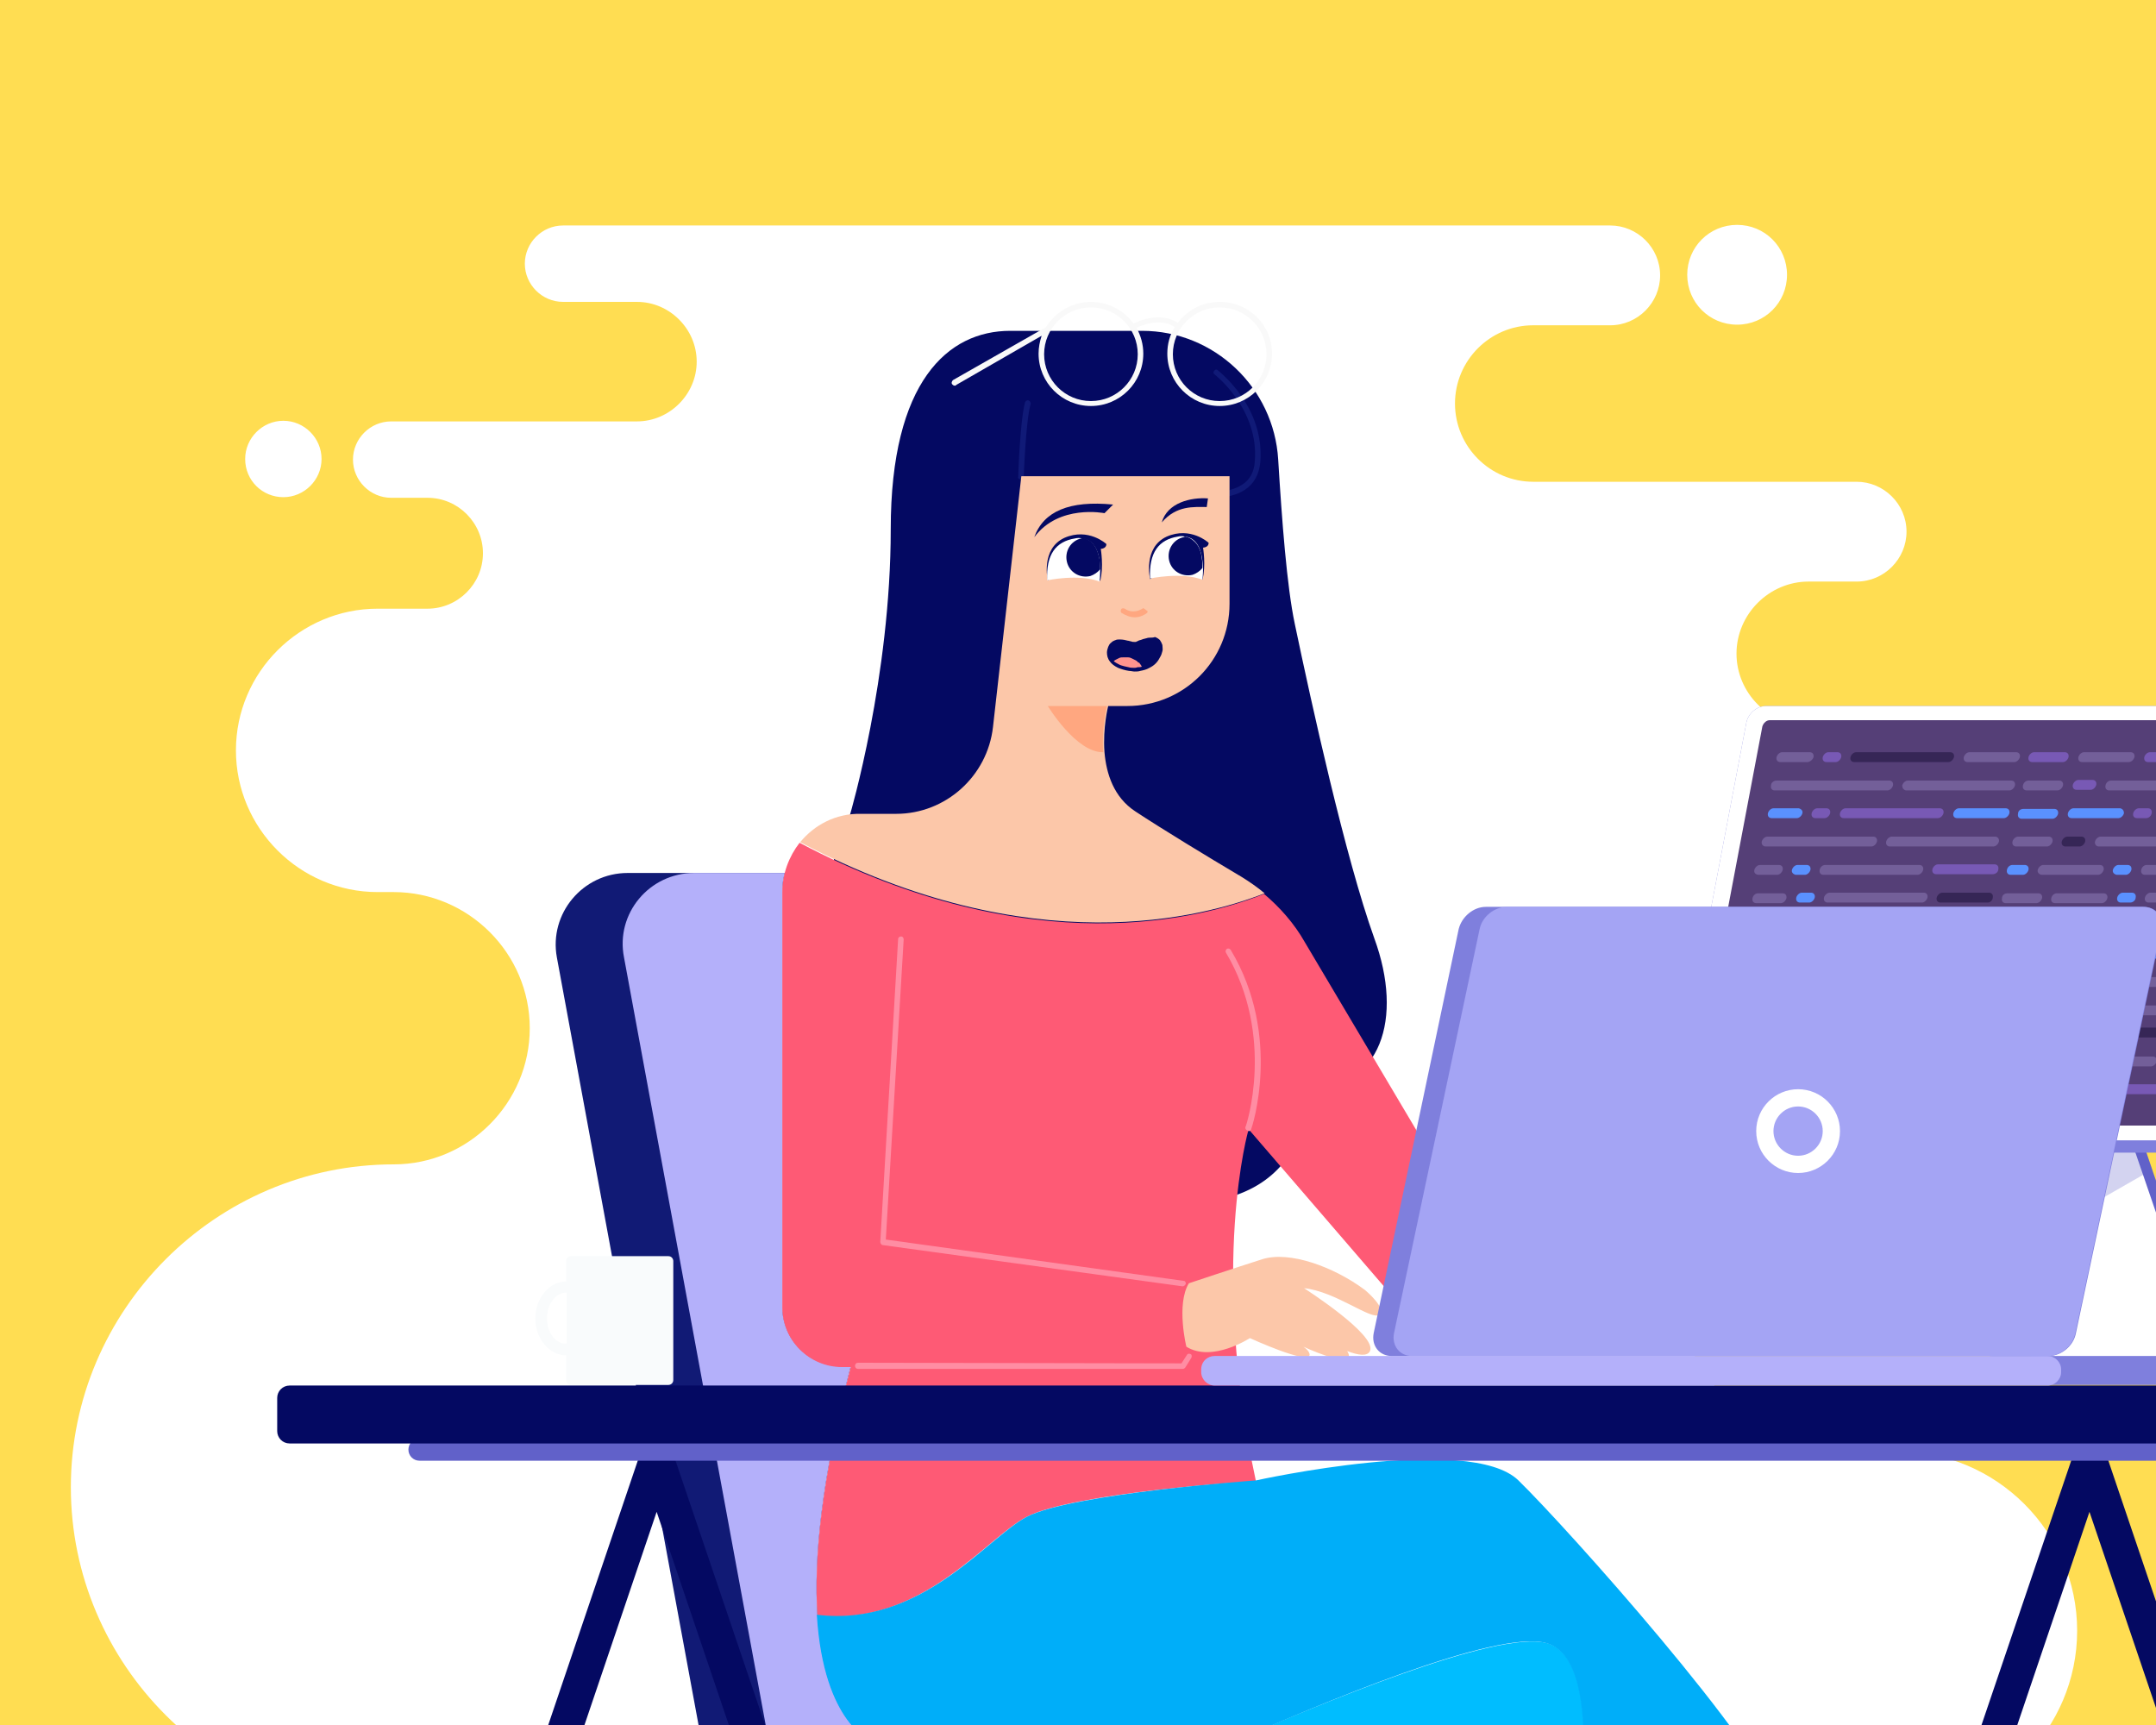 <?xml version="1.0" encoding="utf-8"?>
<!-- Generator: Adobe Illustrator 22.0.1, SVG Export Plug-In . SVG Version: 6.00 Build 0)  -->
<svg version="1.1" id="Capa_1" xmlns="http://www.w3.org/2000/svg" xmlns:xlink="http://www.w3.org/1999/xlink" x="0px" y="0px"
	 viewBox="0 0 350 280" style="enable-background:new 0 0 350 280;" xml:space="preserve">
<style type="text/css">
	.st0{clip-path:url(#SVGID_2_);fill-rule:evenodd;clip-rule:evenodd;fill:#FFDD52;}
	.st1{clip-path:url(#SVGID_2_);}
	.st2{fill-rule:evenodd;clip-rule:evenodd;fill:#FFFFFF;}
	.st3{fill:#040962;}
	.st4{fill:#FFFFFF;}
	.st5{fill:#3C4AA0;}
	.st6{fill:#111A75;}
	.st7{fill:#B4B0FA;}
	.st8{fill:#101A77;}
	.st9{fill:#FCC7A9;}
	.st10{fill:#FE5A75;}
	.st11{fill:#00BDFF;}
	.st12{fill:#00AEF9;}
	.st13{fill:#FFA780;}
	.st14{fill:#FF8DA3;}
	.st15{fill:#F9F9F9;}
	.st16{fill:#F9FBFC;}
	.st17{fill:#6161C9;}
	.st18{fill:#7F7FDD;}
	.st19{opacity:0.28;fill:#6161C9;}
	.st20{fill:#553F77;}
	.st21{fill:#5A91FF;}
	.st22{fill:#362656;}
	.st23{fill:#7859B5;}
	.st24{fill:#735F99;}
	.st25{fill:#FF6498;}
	.st26{fill:#FFEE4D;}
	.st27{fill:#A4A4F4;}
	.st28{fill:#FF948E;}
</style>
<g>
	<defs>
		<rect id="SVGID_1_" transform="matrix(-1 -1.224647e-16 1.224647e-16 -1 350 280)" width="350" height="280"/>
	</defs>
	<clipPath id="SVGID_2_">
		<use xlink:href="#SVGID_1_"  style="overflow:visible;"/>
	</clipPath>
	<rect x="-56.4" y="-60.9" class="st0" width="461.7" height="461.7"/>
	<g class="st1">
		<path class="st2" d="M63.9,293.8c-28.8,0-52.4-23.6-52.4-52.4l0,0c0-28.8,23.6-52.4,52.4-52.4l0,0c12.2,0,22.1-10,22.1-22.1l0,0
			c0-12.2-10-22.1-22.1-22.1h-2.6c-12.7,0-23-10.4-23-23l0,0c0-12.7,10.4-23,23-23h8.1c4.9,0,9-4,9-9l0,0c0-4.9-4-9-9-9h-5.9
			c-3.4,0-6.2-2.8-6.2-6.2l0,0c0-3.4,2.8-6.2,6.2-6.2h39.9c5.3,0,9.7-4.4,9.7-9.7l0,0c0-5.3-4.4-9.7-9.7-9.7H91.4
			c-3.4,0-6.2-2.8-6.2-6.2v0c0-3.4,2.8-6.2,6.2-6.2h170c4.4,0,8.1,3.6,8.1,8.1v0c0,4.4-3.6,8.1-8.1,8.1h-12.5
			c-7,0-12.7,5.7-12.7,12.7v0c0,7,5.7,12.7,12.7,12.7h52.5c4.4,0,8.1,3.6,8.1,8.1l0,0c0,4.4-3.6,8.1-8.1,8.1h-7.8
			c-6.4,0-11.7,5.3-11.7,11.7l0,0c0,6.4,5.3,11.7,11.7,11.7h10.5c16.5,0,30,13.5,30,30l0,0c0,16.5-13.5,30-30,30h-3.4
			c-15.9,0-28.9,13-28.9,28.9l0,0c0,15.9,13,28.9,28.9,28.9h7.4c16,0,29.1,13.1,29.1,29.1l0,0c0,16-13.1,29.1-29.1,29.1
			C225.3,293.8,146.8,293.8,63.9,293.8L63.9,293.8z M282,52.7c4.5,0,8.1-3.6,8.1-8.1c0-4.5-3.6-8.1-8.1-8.1c-4.5,0-8.1,3.6-8.1,8.1
			C273.9,49.1,277.5,52.7,282,52.7L282,52.7z M46,80.7c3.4,0,6.2-2.8,6.2-6.2c0-3.4-2.8-6.2-6.2-6.2c-3.4,0-6.2,2.8-6.2,6.2
			C39.8,78,42.6,80.7,46,80.7z"/>
	</g>
	<g class="st1">
		<g>
			<g>
				<g>
					<path class="st6" d="M90.4,155.4l23.5,127.3h27.8c0,0-7.9-2.7-9-20.6c-0.6-9,0.6-21.9,5.4-40.3h-1.4c-5.3,0-9.7-4.3-9.7-9.7
						v-67.4c0-1,0.1-2,0.4-3h-25.5C94.6,141.7,89.1,148.3,90.4,155.4z"/>
					<path class="st7" d="M101.3,155.4l23.5,127.3h16.9c0,0-7.9-2.7-9-20.6c-0.6-9,0.6-21.9,5.4-40.3h-1.4c-5.3,0-9.7-4.3-9.7-9.7
						v-67.4c0-1,0.1-2,0.4-3h-14.7C105.4,141.7,99.9,148.3,101.3,155.4z"/>
				</g>
			</g>
			<g>
				<path class="st3" d="M138,132.2L138,132.2c0,0,6.6-22.3,6.6-46.3c0-24,9.3-32.2,19.4-32.2h21.4c11.7,0,21.4,9.2,22.1,20.9
					c0.6,9.8,1.4,20.6,2.7,26.7c2.7,12.9,8.2,37.9,12.9,51c4.8,13.1,1,24.4-10.7,24.6c0,0,1,23.8-30.7,17.3
					c-30-6.1-50.2-15.2-47-51.3C135.3,139.2,136.3,135.5,138,132.2z"/>
				<path class="st8" d="M196.7,80.8c2,0,3.9-0.3,5.4-1.3c1.5-1,2.3-2.5,2.5-4.5c0.7-9-6.6-14.6-6.9-14.9c-0.2-0.2-0.5-0.1-0.6,0.1
					c-0.2,0.2-0.1,0.5,0.1,0.6c0.1,0.1,7.2,5.6,6.5,14.1c-0.1,1.7-0.8,3-2.1,3.8c-4,2.6-12.3-0.1-12.4-0.1c-0.2-0.1-0.5,0.1-0.6,0.3
					c-0.1,0.2,0.1,0.5,0.3,0.6C189.2,79.5,193,80.8,196.7,80.8z"/>
				<path class="st8" d="M165.7,77.8c0.2,0,0.5-0.2,0.5-0.4c0-0.1,0.3-8.9,1.1-11.8c0.1-0.2-0.1-0.5-0.3-0.6
					c-0.3-0.1-0.5,0.1-0.6,0.3c-0.8,3-1.1,11.7-1.1,12.1C165.2,77.6,165.4,77.8,165.7,77.8C165.7,77.8,165.7,77.8,165.7,77.8z"/>
				<path class="st9" d="M129.9,136.7c37.6,19.9,65.7,12.1,75.4,8.3c-1.2-1-2.5-1.9-3.8-2.7c-5.4-3.2-12.8-7.7-17.2-10.6
					c-3.5-2.3-4.7-6.1-5-9.6c-0.3-4,0.6-7.5,0.6-7.5h3.1c9.2,0,16.6-7.4,16.6-16.6V77.3h-33.8l-4.6,40.7c-0.9,8-7.7,14.1-15.7,14.1
					h-5.7C135.7,132,132.2,133.9,129.9,136.7z"/>
				<path class="st10" d="M166.7,246.2c-6.5,3.3-17.2,18-34,16c-0.6-9,0.6-21.9,5.4-40.3h-1.4c-5.3,0-9.7-4.3-9.7-9.7v-67.4
					c0-3,1.1-5.8,2.8-8c37.6,19.9,65.7,12.2,75.4,8.3c2.6,2.2,4.9,4.8,6.6,7.8l23.2,39.1c1.4,2.4,4,3.9,6.8,3.9h2.3v21.9H238
					c-3.5,0-6.9-1.5-9.2-4.2l-26.1-30.3c0,0-6.4,22,1.2,57.2l0,0C203.9,240.3,174.2,242.3,166.7,246.2z"/>
				<path class="st11" d="M251.1,266.7c10.6,2.9,4.1,35.6,4.1,35.6l0,0c-0.1,0.5-5,38.8-3.4,41.7c1.6,2.9,4.1,9.5-3.4,14.4
					c0,0,3.4,12.4-8.6,11h-3.4l0,0h-13.8l-0.8-86.8h-21.4C213.6,276.9,242.9,264.5,251.1,266.7z"/>
				<path class="st12" d="M166.7,246.2c7.4-3.8,37.2-5.9,37.2-5.9l0,0c0,0,0,0,0,0c0,0,34.7-7.7,42.6,0c7.9,7.7,39.7,43.3,42.4,53.2
					c1.7,6.4,0,10.6,0,10.6s6.1,2.4,7.9,6.1c3.8,7.9-3.8,14-3.8,14l0,0c0,0-4.6,1-10.8,8.5l-27.1-30.4c0,0,0,0,0,0l0,0
					c0,0,6.5-32.7-4.1-35.6c-8.1-2.3-37.5,10.2-50.6,16h-58.8c0,0-7.9-2.7-9-20.6C149.6,264.2,160.3,249.5,166.7,246.2z"/>
				<path class="st13" d="M170.1,114.6c0,0,4.6,7.6,9,7.5c-0.3-4,0.6-7.5,0.6-7.5H170.1z"/>
				<g>
					<path class="st14" d="M202.7,183.6c0.2,0,0.4-0.1,0.4-0.3c0.1-0.1,5.1-15.1-3.3-29.1c-0.1-0.2-0.4-0.3-0.6-0.2
						c-0.2,0.1-0.3,0.4-0.2,0.6c8.1,13.6,3.3,28.2,3.2,28.3c-0.1,0.2,0,0.5,0.3,0.6C202.6,183.5,202.6,183.6,202.7,183.6z"/>
					<path class="st14" d="M192,208.8c0.2,0,0.4-0.2,0.5-0.4c0-0.3-0.1-0.5-0.4-0.5l-48.3-6.7l2.9-48.7c0-0.3-0.2-0.5-0.4-0.5
						c-0.3,0-0.5,0.2-0.5,0.4l-2.9,49.2c0,0.2,0.2,0.5,0.4,0.5L192,208.8C191.9,208.8,192,208.8,192,208.8z"/>
					<path class="st14" d="M192,222.2c0.2,0,0.3-0.1,0.4-0.2l1-1.6c0.1-0.2,0.1-0.5-0.1-0.6c-0.2-0.1-0.5-0.1-0.6,0.1l-0.9,1.4
						l-52.5-0.1h0c-0.3,0-0.5,0.2-0.5,0.5c0,0.3,0.2,0.5,0.5,0.5L192,222.2L192,222.2z"/>
				</g>
				<path class="st15" d="M154.6,62.4c0.1,0.1,0.2,0.2,0.4,0.2c0.1,0,0.2,0,0.2-0.1l13.9-8c-0.3,0.9-0.5,1.9-0.5,2.9
					c0,4.7,3.8,8.5,8.5,8.5c4.7,0,8.5-3.8,8.5-8.5c0-1.5-0.4-2.9-1.1-4.2c3.5-1.6,5.5-0.6,6.2-0.1c-0.8,1.3-1.2,2.7-1.2,4.3
					c0,4.7,3.8,8.5,8.5,8.5s8.5-3.8,8.5-8.5S202.7,49,198,49c-2.8,0-5.2,1.3-6.8,3.4c-0.9-0.6-3.3-1.7-7.2,0.1
					c-1.5-2.1-4.1-3.5-6.9-3.5c-3.1,0-5.8,1.7-7.3,4.1l-15.1,8.6C154.5,61.9,154.4,62.2,154.6,62.4z M190.4,57.5
					c0-4.2,3.4-7.6,7.6-7.6c4.2,0,7.6,3.4,7.6,7.6s-3.4,7.6-7.6,7.6C193.8,65.1,190.4,61.7,190.4,57.5z M169.5,57.5
					c0-4.2,3.4-7.6,7.6-7.6c4.2,0,7.6,3.4,7.6,7.6s-3.4,7.6-7.6,7.6C172.9,65.1,169.5,61.7,169.5,57.5z"/>
			</g>
			<path class="st16" d="M86.9,214c0,3.3,2.3,6,5,6c0,0,0,0,0,0v4c0,0.4,0.3,0.8,0.8,0.8h15.8c0.4,0,0.8-0.3,0.8-0.8v-19.3
				c0-0.4-0.3-0.8-0.8-0.8H92.7c-0.4,0-0.8,0.3-0.8,0.8v3.3c0,0,0,0,0,0C89.2,208,86.9,210.7,86.9,214z M88.8,214
				c0-2.3,1.4-4.2,3.2-4.2c0,0,0,0,0,0v8.3c0,0,0,0,0,0C90.2,218.2,88.8,216.3,88.8,214z"/>
			<g>
				<polygon class="st3" points="103.6,236.9 109.6,236.9 165.8,402.8 159.9,402.8 106.6,245.4 53.3,402.8 47.4,402.8 				"/>
				<polygon class="st3" points="342.2,236.9 398.4,402.8 392.6,402.8 339.2,245.4 285.9,402.8 280,402.8 336.3,236.9 				"/>
			</g>
			<g>
				<g>
					<polygon class="st17" points="321.9,180.8 327.3,202.5 332.1,222.5 360.6,222.5 349.4,189.9 346.3,180.8 					"/>
					<polygon class="st4" points="320.1,180.8 325.7,203.4 330.3,222.5 358.8,222.5 347.9,190.7 344.5,180.8 					"/>
					<path class="st18" d="M323.6,220.1h46.3c1,0,1.7,0.8,1.7,1.7v1.3c0,1-0.8,1.7-1.7,1.7h-46.3c-1,0-1.7-0.8-1.7-1.7v-1.3
						C321.8,220.8,322.6,220.1,323.6,220.1z"/>
					<polygon class="st19" points="320.1,180.8 325.7,203.4 327.3,202.5 347.9,190.7 349.4,189.9 346.3,180.8 					"/>
				</g>
				<g>
					<path class="st18" d="M273.3,187.1h103.8c1.5,0,2.9-1.2,3.2-2.7l12.7-66.7c0.1-0.7,0-1.4-0.4-1.9l-0.3-0.4
						c-0.4-0.5-1-0.8-1.8-0.8H286.7c-1.5,0-2.9,1.2-3.2,2.7L270.8,184c-0.1,0.7,0,1.4,0.4,1.9l0.3,0.4
						C272,186.8,272.6,187.1,273.3,187.1z"/>
					<path class="st4" d="M273.3,185.1h102.2c1.5,0,2.9-1.2,3.2-2.7l12.4-65.1c0.3-1.5-0.7-2.7-2.2-2.7H286.7
						c-1.5,0-2.9,1.2-3.2,2.7l-12.4,65.1C270.8,183.9,271.8,185.1,273.3,185.1z"/>
					<path class="st20" d="M274.7,182.7H375c0.5,0,1-0.4,1.2-1l12.2-63.8c0.1-0.5-0.2-1-0.8-1H287.3c-0.5,0-1,0.4-1.2,1L274,181.8
						C273.9,182.3,274.2,182.7,274.7,182.7z"/>
					<g>
						<g>
							<path class="st23" d="M350.2,123.7h-1.5c-0.4,0-0.7-0.3-0.6-0.8c0.1-0.4,0.5-0.8,0.9-0.8h1.5c0.4,0,0.7,0.3,0.6,0.8
								C351,123.3,350.6,123.7,350.2,123.7z"/>
							<path class="st23" d="M334.9,123.7h-5c-0.4,0-0.7-0.3-0.6-0.8c0.1-0.4,0.5-0.8,0.9-0.8h5c0.4,0,0.7,0.3,0.6,0.8
								C335.7,123.3,335.3,123.7,334.9,123.7z"/>
							<path class="st24" d="M345.6,123.7H338c-0.4,0-0.7-0.3-0.6-0.8c0.1-0.4,0.5-0.8,0.9-0.8h7.6c0.4,0,0.7,0.3,0.6,0.8
								C346.4,123.3,346,123.7,345.6,123.7z"/>
							<path class="st24" d="M342.7,126.7H358c0.4,0,0.7,0.3,0.6,0.8c-0.1,0.4-0.5,0.8-0.9,0.8h-15.3c-0.4,0-0.7-0.3-0.6-0.8
								C341.9,127,342.3,126.7,342.7,126.7z"/>
							<path class="st23" d="M337.1,128.2c-0.4,0-0.7-0.3-0.6-0.8c0.1-0.4,0.5-0.8,0.9-0.8h2.3c0.4,0,0.7,0.3,0.6,0.8
								c-0.1,0.4-0.5,0.8-0.9,0.8H337.1z"/>
							<path class="st24" d="M329.3,126.7h5c0.4,0,0.7,0.3,0.6,0.8c-0.1,0.4-0.5,0.8-0.9,0.8h-5c-0.4,0-0.7-0.3-0.6-0.8
								C328.5,127,328.9,126.7,329.3,126.7z"/>
							<path class="st23" d="M346.9,132.8c-0.4,0-0.7-0.3-0.6-0.8c0.1-0.4,0.5-0.8,0.9-0.8h1.5c0.4,0,0.7,0.3,0.6,0.8
								s-0.5,0.8-0.9,0.8H346.9z"/>
							<path class="st21" d="M344.8,132c-0.1,0.4-0.5,0.8-0.9,0.8h-7.6c-0.4,0-0.7-0.3-0.6-0.8c0.1-0.4,0.5-0.8,0.9-0.8h7.6
								C344.6,131.3,344.8,131.6,344.8,132z"/>
							<path class="st21" d="M328.5,131.3h5c0.4,0,0.7,0.3,0.6,0.8c-0.1,0.4-0.5,0.8-0.9,0.8h-5c-0.4,0-0.7-0.3-0.6-0.8
								C327.6,131.6,328,131.3,328.5,131.3z"/>
							<path class="st24" d="M327.6,135.8h5c0.4,0,0.7,0.3,0.6,0.8c-0.1,0.4-0.5,0.8-0.9,0.8h-5c-0.4,0-0.7-0.3-0.6-0.8
								C326.8,136.2,327.2,135.8,327.6,135.8z"/>
							<path class="st22" d="M335.6,135.8h2.3c0.4,0,0.7,0.3,0.6,0.8c-0.1,0.4-0.5,0.8-0.9,0.8h-2.3c-0.4,0-0.7-0.3-0.6-0.8
								C334.8,136.2,335.2,135.8,335.6,135.8z"/>
							<path class="st24" d="M340.1,136.6c0.1-0.4,0.5-0.8,0.9-0.8h15.3c0.4,0,0.7,0.3,0.6,0.8c-0.1,0.4-0.5,0.8-0.9,0.8h-15.3
								C340.3,137.4,340,137,340.1,136.6z"/>
							<path class="st21" d="M326.7,140.4h2c0.4,0,0.7,0.3,0.6,0.8c-0.1,0.4-0.5,0.8-0.9,0.8h-2c-0.4,0-0.7-0.3-0.6-0.8
								C325.9,140.7,326.3,140.4,326.7,140.4z"/>
							<path class="st21" d="M343,141.2c0.1-0.4,0.5-0.8,0.9-0.8h1.5c0.4,0,0.7,0.3,0.6,0.8c-0.1,0.4-0.5,0.8-0.9,0.8h-1.5
								C343.2,141.9,342.9,141.6,343,141.2z"/>
							<path class="st24" d="M348.5,140.4h15.3c0.4,0,0.7,0.3,0.6,0.8c-0.1,0.4-0.5,0.8-0.9,0.8h-15.3c-0.4,0-0.7-0.3-0.6-0.8
								C347.7,140.7,348.1,140.4,348.5,140.4z"/>
							<path class="st24" d="M330.8,141.2c0.1-0.4,0.5-0.8,0.9-0.8h9.2c0.4,0,0.7,0.3,0.6,0.8c-0.1,0.4-0.5,0.8-0.9,0.8h-9.2
								C331,141.9,330.7,141.6,330.8,141.2z"/>
							<path class="st24" d="M333.9,145h7.6c0.4,0,0.7,0.3,0.6,0.8c-0.1,0.4-0.5,0.8-0.9,0.8h-7.6c-0.4,0-0.7-0.3-0.6-0.8
								C333.1,145.3,333.5,145,333.9,145z"/>
							<path class="st24" d="M325.9,145h5c0.4,0,0.7,0.3,0.6,0.8c-0.1,0.4-0.5,0.8-0.9,0.8h-5c-0.4,0-0.7-0.3-0.6-0.8
								C325,145.3,325.4,145,325.9,145z"/>
							<path class="st21" d="M345.8,146.5h-1.5c-0.4,0-0.7-0.3-0.6-0.8c0.1-0.4,0.5-0.8,0.9-0.8h1.5c0.4,0,0.7,0.3,0.6,0.8
								C346.7,146.1,346.3,146.5,345.8,146.5z"/>
							<path class="st24" d="M364.1,146.5h-15.3c-0.4,0-0.7-0.3-0.6-0.8c0.1-0.4,0.5-0.8,0.9-0.8h15.3c0.4,0,0.7,0.3,0.6,0.8
								C365,146.1,364.6,146.5,364.1,146.5z"/>
							<path class="st24" d="M337.5,150.3c0.1-0.4,0.5-0.8,0.9-0.8h15.3c0.4,0,0.7,0.3,0.6,0.8c-0.1,0.4-0.5,0.8-0.9,0.8h-15.3
								C337.7,151,337.4,150.7,337.5,150.3z"/>
							<path class="st22" d="M332.8,151c-0.4,0-0.7-0.3-0.6-0.8c0.1-0.4,0.5-0.8,0.9-0.8h2.3c0.4,0,0.7,0.3,0.6,0.8
								c-0.1,0.4-0.5,0.8-0.9,0.8H332.8z"/>
							<path class="st24" d="M325,149.5h5c0.4,0,0.7,0.3,0.6,0.8c-0.1,0.4-0.5,0.8-0.9,0.8h-5c-0.4,0-0.7-0.3-0.6-0.8
								C324.2,149.9,324.6,149.5,325,149.5z"/>
							<path class="st23" d="M341.9,154.8c0.1-0.4,0.5-0.8,0.9-0.8h1.5c0.4,0,0.7,0.3,0.6,0.8c-0.1,0.4-0.5,0.8-0.9,0.8h-1.5
								C342.1,155.6,341.9,155.3,341.9,154.8z"/>
							<path class="st22" d="M324.1,154.1h5c0.4,0,0.7,0.3,0.6,0.8c-0.1,0.4-0.5,0.8-0.9,0.8h-5c-0.4,0-0.7-0.3-0.6-0.8
								C323.3,154.4,323.7,154.1,324.1,154.1z"/>
							<path class="st21" d="M362.4,155.6h-15.3c-0.4,0-0.7-0.3-0.6-0.8c0.1-0.4,0.5-0.8,0.9-0.8h15.3c0.4,0,0.7,0.3,0.6,0.8
								C363.2,155.3,362.8,155.6,362.4,155.6z"/>
							<path class="st23" d="M339.5,155.6h-7.6c-0.4,0-0.7-0.3-0.6-0.8c0.1-0.4,0.5-0.8,0.9-0.8h7.6c0.4,0,0.7,0.3,0.6,0.8
								C340.3,155.3,339.9,155.6,339.5,155.6z"/>
							<path class="st23" d="M323.2,158.6h2c0.4,0,0.7,0.3,0.6,0.8c-0.1,0.4-0.5,0.8-0.9,0.8h-2c-0.4,0-0.7-0.3-0.6-0.8
								C322.4,159,322.8,158.6,323.2,158.6z"/>
							<path class="st21" d="M341.7,160.2h-1.5c-0.4,0-0.7-0.3-0.6-0.8c0.1-0.4,0.5-0.8,0.9-0.8h1.5c0.4,0,0.7,0.3,0.6,0.8
								C342.5,159.8,342.1,160.2,341.7,160.2z"/>
							<path class="st24" d="M360,160.2h-15.3c-0.4,0-0.7-0.3-0.6-0.8c0.1-0.4,0.5-0.8,0.9-0.8h15.3c0.4,0,0.7,0.3,0.6,0.8
								C360.8,159.8,360.4,160.2,360,160.2z"/>
							<path class="st24" d="M337.1,160.2H328c-0.4,0-0.7-0.3-0.6-0.8c0.1-0.4,0.5-0.8,0.9-0.8h9.2c0.4,0,0.7,0.3,0.6,0.8
								C337.9,159.8,337.5,160.2,337.1,160.2z"/>
							<path class="st23" d="M322.4,163.2h5c0.4,0,0.7,0.3,0.6,0.8s-0.5,0.8-0.9,0.8h-5c-0.4,0-0.7-0.3-0.6-0.8
								C321.5,163.5,322,163.2,322.4,163.2z"/>
							<path class="st21" d="M330.4,163.2h2.3c0.4,0,0.7,0.3,0.6,0.8c-0.1,0.4-0.5,0.8-0.9,0.8h-2.3c-0.4,0-0.7-0.3-0.6-0.8
								C329.6,163.5,330,163.2,330.4,163.2z"/>
							<path class="st24" d="M335.8,163.2H351c0.4,0,0.7,0.3,0.6,0.8c-0.1,0.4-0.5,0.8-0.9,0.8h-15.3c-0.4,0-0.7-0.3-0.6-0.8
								C334.9,163.5,335.4,163.2,335.8,163.2z"/>
							<path class="st22" d="M316.3,123.7h-15.3c-0.4,0-0.7-0.3-0.6-0.8c0.1-0.4,0.5-0.8,0.9-0.8h15.3c0.4,0,0.7,0.3,0.6,0.8
								C317.1,123.3,316.7,123.7,316.3,123.7z"/>
							<path class="st23" d="M298,123.7h-1.5c-0.4,0-0.7-0.3-0.6-0.8c0.1-0.4,0.5-0.8,0.9-0.8h1.5c0.4,0,0.7,0.3,0.6,0.8
								C298.8,123.3,298.4,123.7,298,123.7z"/>
							<path class="st24" d="M293.4,123.7H289c-0.4,0-0.7-0.3-0.6-0.8c0.1-0.4,0.5-0.8,0.9-0.8h4.5c0.4,0,0.7,0.3,0.6,0.8
								C294.3,123.3,293.8,123.7,293.4,123.7z"/>
							<path class="st24" d="M327,123.7h-7.6c-0.4,0-0.7-0.3-0.6-0.8c0.1-0.4,0.5-0.8,0.9-0.8h7.6c0.4,0,0.7,0.3,0.6,0.8
								C327.8,123.3,327.4,123.7,327,123.7z"/>
							<path class="st24" d="M308.8,127.5c0.1-0.4,0.5-0.8,0.9-0.8h16.8c0.4,0,0.7,0.3,0.6,0.8c-0.1,0.4-0.5,0.8-0.9,0.8h-16.8
								C309,128.2,308.8,127.9,308.8,127.5z"/>
							<path class="st24" d="M288.4,126.7h18.3c0.4,0,0.7,0.3,0.6,0.8c-0.1,0.4-0.5,0.8-0.9,0.8h-18.3c-0.4,0-0.7-0.3-0.6-0.8
								C287.5,127,288,126.7,288.4,126.7z"/>
							<path class="st23" d="M294.7,132.8c-0.4,0-0.7-0.3-0.6-0.8c0.1-0.4,0.5-0.8,0.9-0.8h1.5c0.4,0,0.7,0.3,0.6,0.8
								c-0.1,0.4-0.5,0.8-0.9,0.8H294.7z"/>
							<path class="st21" d="M292.6,132c-0.1,0.4-0.5,0.8-0.9,0.8h-4.1c-0.4,0-0.7-0.3-0.6-0.8c0.1-0.4,0.5-0.8,0.9-0.8h4.1
								C292.4,131.3,292.7,131.6,292.6,132z"/>
							<path class="st21" d="M325.3,132.8h-7.6c-0.4,0-0.7-0.3-0.6-0.8c0.1-0.4,0.5-0.8,0.9-0.8h7.6c0.4,0,0.7,0.3,0.6,0.8
								C326.1,132.4,325.7,132.8,325.3,132.8z"/>
							<path class="st23" d="M314.6,132.8h-15.3c-0.4,0-0.7-0.3-0.6-0.8c0.1-0.4,0.5-0.8,0.9-0.8h15.3c0.4,0,0.7,0.3,0.6,0.8
								C315.4,132.4,315,132.8,314.6,132.8z"/>
							<path class="st24" d="M286,136.6c0.1-0.4,0.5-0.8,0.9-0.8h17.2c0.4,0,0.7,0.3,0.6,0.8c-0.1,0.4-0.5,0.8-0.9,0.8h-17.2
								C286.2,137.4,285.9,137,286,136.6z"/>
							<path class="st24" d="M324.5,136.6c-0.1,0.4-0.5,0.8-0.9,0.8h-16.8c-0.4,0-0.7-0.3-0.6-0.8c0.1-0.4,0.5-0.8,0.9-0.8h16.8
								C324.3,135.8,324.6,136.2,324.5,136.6z"/>
							<path class="st21" d="M290.9,141.2c0.1-0.4,0.5-0.8,0.9-0.8h1.5c0.4,0,0.7,0.3,0.6,0.8c-0.1,0.4-0.5,0.8-0.9,0.8h-1.5
								C291.1,141.9,290.8,141.6,290.9,141.2z"/>
							<path class="st24" d="M296.3,140.4h15.3c0.4,0,0.7,0.3,0.6,0.8c-0.1,0.4-0.5,0.8-0.9,0.8h-15.3c-0.4,0-0.7-0.3-0.6-0.8
								C295.5,140.7,295.9,140.4,296.3,140.4z"/>
							<path class="st24" d="M284.8,141.2c0.1-0.4,0.5-0.8,0.9-0.8h3.1c0.4,0,0.7,0.3,0.6,0.8c-0.1,0.4-0.5,0.8-0.9,0.8h-3.1
								C284.9,141.9,284.7,141.6,284.8,141.2z"/>
							<path class="st23" d="M323.5,141.9h-9.2c-0.4,0-0.7-0.3-0.6-0.8c0.1-0.4,0.5-0.8,0.9-0.8h9.2c0.4,0,0.7,0.3,0.6,0.8
								C324.4,141.6,323.9,141.9,323.5,141.9z"/>
							<path class="st22" d="M322.7,146.5H315c-0.4,0-0.7-0.3-0.6-0.8c0.1-0.4,0.5-0.8,0.9-0.8h7.6c0.4,0,0.7,0.3,0.6,0.8
								C323.5,146.1,323.1,146.5,322.7,146.5z"/>
							<path class="st24" d="M285.4,145h4c0.4,0,0.7,0.3,0.6,0.8c-0.1,0.4-0.5,0.8-0.9,0.8h-4c-0.4,0-0.7-0.3-0.6-0.8
								C284.6,145.3,285,145,285.4,145z"/>
							<path class="st21" d="M293.7,146.5h-1.5c-0.4,0-0.7-0.3-0.6-0.8c0.1-0.4,0.5-0.8,0.9-0.8h1.5c0.4,0,0.7,0.3,0.6,0.8
								C294.5,146.1,294.1,146.5,293.7,146.5z"/>
							<path class="st24" d="M312,146.5h-15.3c-0.4,0-0.7-0.3-0.6-0.8c0.1-0.4,0.5-0.8,0.9-0.8h15.3c0.4,0,0.7,0.3,0.6,0.8
								C312.8,146.1,312.4,146.5,312,146.5z"/>
							<path class="st24" d="M321.9,150.3c-0.1,0.4-0.5,0.8-0.9,0.8h-16.8c-0.4,0-0.7-0.3-0.6-0.8c0.1-0.4,0.5-0.8,0.9-0.8h16.8
								C321.7,149.5,322,149.9,321.9,150.3z"/>
							<path class="st24" d="M283,150.3c0.1-0.4,0.5-0.8,0.9-0.8h17.6c0.4,0,0.7,0.3,0.6,0.8c-0.1,0.4-0.5,0.8-0.9,0.8h-17.6
								C283.2,151,282.9,150.7,283,150.3z"/>
							<path class="st23" d="M289.8,154.8c0.1-0.4,0.5-0.8,0.9-0.8h1.5c0.4,0,0.7,0.3,0.6,0.8c-0.1,0.4-0.5,0.8-0.9,0.8h-1.5
								C290,155.6,289.7,155.3,289.8,154.8z"/>
							<path class="st21" d="M310.2,155.6H295c-0.4,0-0.7-0.3-0.6-0.8c0.1-0.4,0.5-0.8,0.9-0.8h15.3c0.4,0,0.7,0.3,0.6,0.8
								C311.1,155.3,310.7,155.6,310.2,155.6z"/>
							<path class="st24" d="M320.9,155.6h-7.6c-0.4,0-0.7-0.3-0.6-0.8c0.1-0.4,0.5-0.8,0.9-0.8h7.6c0.4,0,0.7,0.3,0.6,0.8
								C321.7,155.3,321.3,155.6,320.9,155.6z"/>
							<path class="st23" d="M287.3,155.6h-4.6c-0.4,0-0.7-0.3-0.6-0.8c0.1-0.4,0.5-0.8,0.9-0.8h4.6c0.4,0,0.7,0.3,0.6,0.8
								C288.2,155.3,287.8,155.6,287.3,155.6z"/>
							<path class="st23" d="M310.9,160.2c-0.4,0-0.7-0.3-0.6-0.8c0.1-0.4,0.5-0.8,0.9-0.8h9.2c0.4,0,0.7,0.3,0.6,0.8
								c-0.1,0.4-0.5,0.8-0.9,0.8H310.9z"/>
							<path class="st21" d="M289.5,160.2H288c-0.4,0-0.7-0.3-0.6-0.8c0.1-0.4,0.5-0.8,0.9-0.8h1.5c0.4,0,0.7,0.3,0.6,0.8
								C290.4,159.8,289.9,160.2,289.5,160.2z"/>
							<path class="st24" d="M307.8,160.2h-15.3c-0.4,0-0.7-0.3-0.6-0.8c0.1-0.4,0.5-0.8,0.9-0.8h15.3c0.4,0,0.7,0.3,0.6,0.8
								C308.7,159.8,308.3,160.2,307.8,160.2z"/>
							<path class="st24" d="M284.9,160.2h-3.3c-0.4,0-0.7-0.3-0.6-0.8c0.1-0.4,0.5-0.8,0.9-0.8h3.3c0.4,0,0.7,0.3,0.6,0.8
								C285.8,159.8,285.4,160.2,284.9,160.2z"/>
							<path class="st21" d="M280.9,163.2h0.5c0.4,0,0.7,0.3,0.6,0.8c-0.1,0.4-0.5,0.8-0.9,0.8h-0.5c-0.4,0-0.7-0.3-0.6-0.8
								C280.1,163.5,280.5,163.2,280.9,163.2z"/>
							<path class="st22" d="M301.9,163.2h16.8c0.4,0,0.7,0.3,0.6,0.8c-0.1,0.4-0.5,0.8-0.9,0.8h-16.8c-0.4,0-0.7-0.3-0.6-0.8
								C301.1,163.5,301.5,163.2,301.9,163.2z"/>
							<path class="st24" d="M283.6,163.2h15.3c0.4,0,0.7,0.3,0.6,0.8c-0.1,0.4-0.5,0.8-0.9,0.8h-15.3c-0.4,0-0.7-0.3-0.6-0.8
								C282.8,163.5,283.2,163.2,283.6,163.2z"/>
						</g>
						<g>
							<path class="st22" d="M360,168.4h-15.3c-0.4,0-0.7-0.3-0.6-0.8c0.1-0.4,0.5-0.8,0.9-0.8h15.3c0.4,0,0.7,0.3,0.6,0.8
								C360.8,168.1,360.4,168.4,360,168.4z"/>
							<path class="st23" d="M341.6,168.4h-1.5c-0.4,0-0.7-0.3-0.6-0.8c0.1-0.4,0.5-0.8,0.9-0.8h1.5c0.4,0,0.7,0.3,0.6,0.8
								C342.5,168.1,342.1,168.4,341.6,168.4z"/>
							<path class="st23" d="M326.4,168.4h-5c-0.4,0-0.7-0.3-0.6-0.8c0.1-0.4,0.5-0.8,0.9-0.8h5c0.4,0,0.7,0.3,0.6,0.8
								C327.2,168.1,326.8,168.4,326.4,168.4z"/>
							<path class="st24" d="M337.1,168.4h-7.6c-0.4,0-0.7-0.3-0.6-0.8c0.1-0.4,0.5-0.8,0.9-0.8h7.6c0.4,0,0.7,0.3,0.6,0.8
								C337.9,168.1,337.5,168.4,337.1,168.4z"/>
							<path class="st24" d="M334.2,171.5h15.3c0.4,0,0.7,0.3,0.6,0.8c-0.1,0.4-0.5,0.8-0.9,0.8h-15.3c-0.4,0-0.7-0.3-0.6-0.8
								C333.4,171.8,333.8,171.5,334.2,171.5z"/>
							<path class="st23" d="M328.6,173c-0.4,0-0.7-0.3-0.6-0.8c0.1-0.4,0.5-0.8,0.9-0.8h2.3c0.4,0,0.7,0.3,0.6,0.8
								c-0.1,0.4-0.5,0.8-0.9,0.8H328.6z"/>
							<path class="st24" d="M320.8,171.5h5c0.4,0,0.7,0.3,0.6,0.8c-0.1,0.4-0.5,0.8-0.9,0.8h-5c-0.4,0-0.7-0.3-0.6-0.8
								C320,171.8,320.4,171.5,320.8,171.5z"/>
							<path class="st23" d="M338.4,177.6c-0.4,0-0.7-0.3-0.6-0.8c0.1-0.4,0.5-0.8,0.9-0.8h1.5c0.4,0,0.7,0.3,0.6,0.8
								c-0.1,0.4-0.5,0.8-0.9,0.8H338.4z"/>
							<path class="st21" d="M336.2,176.8c-0.1,0.4-0.5,0.8-0.9,0.8h-7.6c-0.4,0-0.7-0.3-0.6-0.8c0.1-0.4,0.5-0.8,0.9-0.8h7.6
								C336,176,336.3,176.4,336.2,176.8z"/>
							<path class="st21" d="M319.9,176h5c0.4,0,0.7,0.3,0.6,0.8c-0.1,0.4-0.5,0.8-0.9,0.8h-5c-0.4,0-0.7-0.3-0.6-0.8
								C319.1,176.4,319.5,176,319.9,176z"/>
							<path class="st23" d="M358.2,177.6H343c-0.4,0-0.7-0.3-0.6-0.8c0.1-0.4,0.5-0.8,0.9-0.8h15.3c0.4,0,0.7,0.3,0.6,0.8
								C359.1,177.2,358.6,177.6,358.2,177.6z"/>
							<path class="st22" d="M307.8,168.4h-15.3c-0.4,0-0.7-0.3-0.6-0.8c0.1-0.4,0.5-0.8,0.9-0.8h15.3c0.4,0,0.7,0.3,0.6,0.8
								C308.6,168.1,308.2,168.4,307.8,168.4z"/>
							<path class="st23" d="M289.5,168.4h-1.5c-0.4,0-0.7-0.3-0.6-0.8c0.1-0.4,0.5-0.8,0.9-0.8h1.5c0.4,0,0.7,0.3,0.6,0.8
								C290.3,168.1,289.9,168.4,289.5,168.4z"/>
							<path class="st24" d="M284.9,168.4h-5c-0.4,0-0.7-0.3-0.6-0.8c0.1-0.4,0.5-0.8,0.9-0.8h5c0.4,0,0.7,0.3,0.6,0.8
								C285.7,168.1,285.3,168.4,284.9,168.4z"/>
							<path class="st24" d="M318.5,168.4h-7.6c-0.4,0-0.7-0.3-0.6-0.8c0.1-0.4,0.5-0.8,0.9-0.8h7.6c0.4,0,0.7,0.3,0.6,0.8
								C319.3,168.1,318.9,168.4,318.5,168.4z"/>
							<path class="st24" d="M300.3,172.2c0.1-0.4,0.5-0.8,0.9-0.8H318c0.4,0,0.7,0.3,0.6,0.8c-0.1,0.4-0.5,0.8-0.9,0.8h-16.8
								C300.5,173,300.2,172.7,300.3,172.2z"/>
							<path class="st24" d="M279.5,171.5h18.7c0.4,0,0.7,0.3,0.6,0.8c-0.1,0.4-0.5,0.8-0.9,0.8h-18.7c-0.4,0-0.7-0.3-0.6-0.8
								C278.6,171.8,279,171.5,279.5,171.5z"/>
							<path class="st23" d="M286.2,177.6c-0.4,0-0.7-0.3-0.6-0.8c0.1-0.4,0.5-0.8,0.9-0.8h1.5c0.4,0,0.7,0.3,0.6,0.8
								c-0.1,0.4-0.5,0.8-0.9,0.8H286.2z"/>
							<path class="st21" d="M284.1,176.8c-0.1,0.4-0.5,0.8-0.9,0.8h-5c-0.4,0-0.7-0.3-0.6-0.8c0.1-0.4,0.5-0.8,0.9-0.8h5
								C283.9,176,284.1,176.4,284.1,176.8z"/>
							<path class="st21" d="M316.7,177.6h-7.6c-0.4,0-0.7-0.3-0.6-0.8c0.1-0.4,0.5-0.8,0.9-0.8h7.6c0.4,0,0.7,0.3,0.6,0.8
								C317.6,177.2,317.2,177.6,316.7,177.6z"/>
							<path class="st23" d="M306.1,177.6h-15.3c-0.4,0-0.7-0.3-0.6-0.8c0.1-0.4,0.5-0.8,0.9-0.8h15.3c0.4,0,0.7,0.3,0.6,0.8
								C306.9,177.2,306.5,177.6,306.1,177.6z"/>
						</g>
					</g>
				</g>
			</g>
			<path class="st17" d="M68.1,237.1h309.6c1,0,1.8-0.8,1.8-1.8l0,0c0-1-0.8-1.8-1.8-1.8H68.1c-1,0-1.8,0.8-1.8,1.8l0,0
				C66.3,236.3,67.1,237.1,68.1,237.1z"/>
			<path class="st3" d="M47,234.3h351.8c1.1,0,2-0.9,2-2v-5.4c0-1.1-0.9-2-2-2H47c-1.1,0-2,0.9-2,2v5.4
				C45,233.4,45.9,234.3,47,234.3z"/>
			<path class="st9" d="M193,208.3c0,0,7.5-2.5,11.9-3.9c4.4-1.4,11.6,1.2,16.7,5c0,0,3.6,3,2.3,4c-1.2,1-7.1-3.8-12.2-4.3
				c0,0,11.9,7.6,10.7,10.2c-0.4,0.9-1.9,0.7-3.7,0c0.3,0.5,0.4,0.9,0.1,1.2c-0.6,0.7-4.1-0.5-7.2-1.9c0.6,0.4,1,0.9,1,1.3
				c-0.1,1.7-9.7-2.7-9.7-2.7s-6.1,4-10.3,1.4C192.6,218.7,190.9,211.7,193,208.3z"/>
			<g>
				<path class="st7" d="M197.2,220.1h135.2c1.2,0,2.2,1,2.2,2.2v0.4c0,1.2-1,2.2-2.2,2.2H197.2c-1.2,0-2.2-1-2.2-2.2v-0.4
					C195,221,196,220.1,197.2,220.1z"/>
				<path class="st18" d="M236.8,150.8L223,216.4c-0.4,2,0.9,3.7,2.9,3.7h106.7c2,0,4-1.6,4.4-3.7l13.9-65.6c0.4-2-0.9-3.6-2.9-3.6
					H241.2C239.2,147.2,237.3,148.8,236.8,150.8z"/>
				<path class="st27" d="M240.2,150.8l-13.9,65.6c-0.4,2,0.9,3.7,2.9,3.7h103.3c2,0,4-1.6,4.4-3.7l13.9-65.6c0.4-2-0.9-3.6-2.9-3.6
					H244.6C242.6,147.2,240.6,148.8,240.2,150.8z"/>
				<path class="st4" d="M285.1,183.6c0-3.8,3.1-6.8,6.8-6.8c3.8,0,6.8,3.1,6.8,6.8c0,3.8-3.1,6.8-6.8,6.8
					C288.2,190.4,285.1,187.4,285.1,183.6z M287.9,183.6c0,2.2,1.8,4,4,4c2.2,0,4-1.8,4-4c0-2.2-1.8-4-4-4
					C289.7,179.6,287.9,181.4,287.9,183.6z"/>
			</g>
		</g>
		<path class="st3" d="M179.3,83.3c0,0-7.4-1.5-11.4,3.9c1.5-4.2,5.7-6,12.8-5.3L179.3,83.3z"/>
		<path class="st3" d="M196.1,80.9C196.1,80.9,196.1,80.9,196.1,80.9l-0.2,1.4c-2.1,0-4.9-0.3-7.3,2.5
			C189.5,81.6,193.3,80.7,196.1,80.9z"/>
		<path class="st3" d="M170.1,94.2c0,0-1.2-5.1,2.7-6.9c3.9-1.7,6.8,1,6.8,1s0.1,0.7-0.9,0.8c0,0,0.5,2.9-0.1,5.2l-3.7-3.4
			L170.1,94.2z"/>
		<path class="st4" d="M178.6,92.5c0,1.1-0.1,1.9-0.1,1.9c-3.4-1.3-8.5-0.2-8.5-0.2c-0.2-4.2,1.4-6.3,4.5-6.8c0.4-0.1,0.8-0.1,1.2,0
			c0,0,0,0,0,0C178.1,87.7,178.6,90.5,178.6,92.5z"/>
		<path class="st3" d="M178.5,90.8c0.1,0.6,0.1,1.1,0.1,1.6c-0.4,0.5-1,0.9-1.6,1.1c-1.7,0.4-3.4-0.6-3.8-2.3
			c-0.4-1.7,0.6-3.4,2.3-3.8c0.1,0,0.2-0.1,0.3-0.1c0,0,0,0,0,0c0.6,0.1,1.1,0.4,1.5,0.8C178,88.8,178.3,89.8,178.5,90.8z"/>
		<path class="st3" d="M186.7,94c0,0-1.2-5.1,2.7-6.9c3.9-1.7,6.8,1,6.8,1s0.1,0.7-0.9,0.8c0,0,0.5,2.9-0.1,5.2l-3.7-3.4L186.7,94z"
			/>
		<path class="st4" d="M195.3,92.2c0,1.1-0.1,1.9-0.1,1.9c-3.4-1.3-8.5-0.2-8.5-0.2c-0.2-4.2,1.4-6.3,4.5-6.8c0.4-0.1,0.8-0.1,1.2,0
			c0,0,0,0,0,0C194.8,87.4,195.2,90.2,195.3,92.2z"/>
		<path class="st3" d="M195.1,90.6c0.1,0.6,0.1,1.1,0.1,1.6c-0.4,0.5-1,0.9-1.6,1.1c-1.7,0.4-3.4-0.6-3.8-2.3
			c-0.4-1.7,0.6-3.4,2.3-3.8c0.1,0,0.2-0.1,0.3-0.1c0,0,0,0,0,0c0.6,0.1,1.1,0.4,1.5,0.8C194.6,88.5,195,89.6,195.1,90.6z"/>
		<g>
			<path class="st28" d="M182.1,106.4c-0.2,0-0.5,0.1-0.7,0.2c-0.1,0-0.2,0.1-0.3,0.2c0,0,0,0-0.1,0.1c0,0-0.1,0-0.1,0
				c-0.1,0-0.3,0-0.4,0.1c-0.1,0.1-0.2,0.2-0.2,0.3c0,0.1,0,0.2,0.1,0.3c0.2,0.1,0.3,0.3,0.5,0.4c0.2,0.1,0.4,0.2,0.7,0.3
				c0.4,0.2,0.9,0.3,1.4,0.4c0.5,0.1,0.9,0.1,1.4,0.1c0.4,0,1-0.1,1.1-0.5c0-0.1,0.1-0.2,0-0.3c0-0.1,0-0.2-0.1-0.2
				c0-0.1-0.1-0.2-0.2-0.2c-0.1-0.1-0.1-0.2-0.2-0.2c-0.2-0.2-0.4-0.3-0.7-0.5c-0.2-0.1-0.5-0.2-0.8-0.3c-0.4-0.1-0.7-0.2-1.1-0.2
				C182.4,106.4,182.3,106.4,182.1,106.4"/>
			<path class="st3" d="M186.8,103.5c-0.2,0-0.4,0-0.7,0.1c-0.3,0.1-0.5,0.1-0.7,0.2c-0.2,0.1-0.4,0.1-0.6,0.2
				c-0.1,0.1-0.3,0.1-0.4,0.2c0,0-0.1,0-0.1,0c-0.3,0-0.5,0-0.7-0.1c-0.2,0-0.3-0.1-0.5-0.1c-0.4-0.1-0.8-0.2-1.3-0.2l-0.1,0
				c-0.2,0-0.4,0-0.6,0.1c-0.3,0.1-0.5,0.2-0.7,0.4c-0.3,0.2-0.4,0.5-0.5,0.7c-0.1,0.3-0.2,0.6-0.2,0.9c0,0.5,0.1,1,0.5,1.5
				c0.3,0.4,0.7,0.7,1.3,1c0.5,0.2,1.1,0.4,1.8,0.5c0.3,0,0.6,0.1,0.9,0.1c0.3,0,0.6,0,0.9-0.1c0.5-0.1,1-0.2,1.5-0.5
				c0.4-0.2,0.7-0.4,1-0.7c0.3-0.3,0.5-0.6,0.7-1c0.2-0.3,0.3-0.6,0.4-1c0.1-0.3,0-0.6,0-1c-0.1-0.3-0.2-0.5-0.4-0.8
				c-0.2-0.2-0.5-0.4-0.8-0.5C187.2,103.5,187,103.5,186.8,103.5 M180.4,106.8L180.4,106.8c0.1-0.1,0.2-0.1,0.3-0.2
				C180.6,106.6,180.5,106.7,180.4,106.8 M184.2,108.4c-0.3,0-0.7,0-1-0.1c-0.5-0.1-0.9-0.2-1.2-0.3c-0.3-0.1-0.6-0.3-0.8-0.4
				c-0.2-0.1-0.3-0.2-0.4-0.3c0.1-0.1,0.2-0.1,0.3-0.2c0.2-0.1,0.4-0.2,0.6-0.3c0.2-0.1,0.4-0.1,0.7-0.1c0.1,0,0.1,0,0.2,0
				c0.2,0,0.4,0,0.5,0c0.3,0,0.5,0.1,0.7,0.2c0.2,0.1,0.4,0.2,0.6,0.3c0.2,0.1,0.3,0.3,0.5,0.4l0-0.1c0.1,0.2,0.3,0.4,0.4,0.6
				c0,0,0,0.1,0.1,0.1c-0.2,0.1-0.5,0.1-0.7,0.1C184.4,108.4,184.3,108.4,184.2,108.4"/>
		</g>
		<path class="st13" d="M184.2,100.2c0.9,0,1.6-0.4,2-0.7c0.1-0.1,0.1-0.2,0.1-0.3l-0.7-0.5c-0.4,0.3-1.7,1-3,0.1
			c-0.2-0.1-0.5-0.1-0.6,0.1c-0.1,0.2-0.1,0.5,0.1,0.6C182.9,100,183.6,100.2,184.2,100.2z"/>
	</g>
</g>
</svg>

